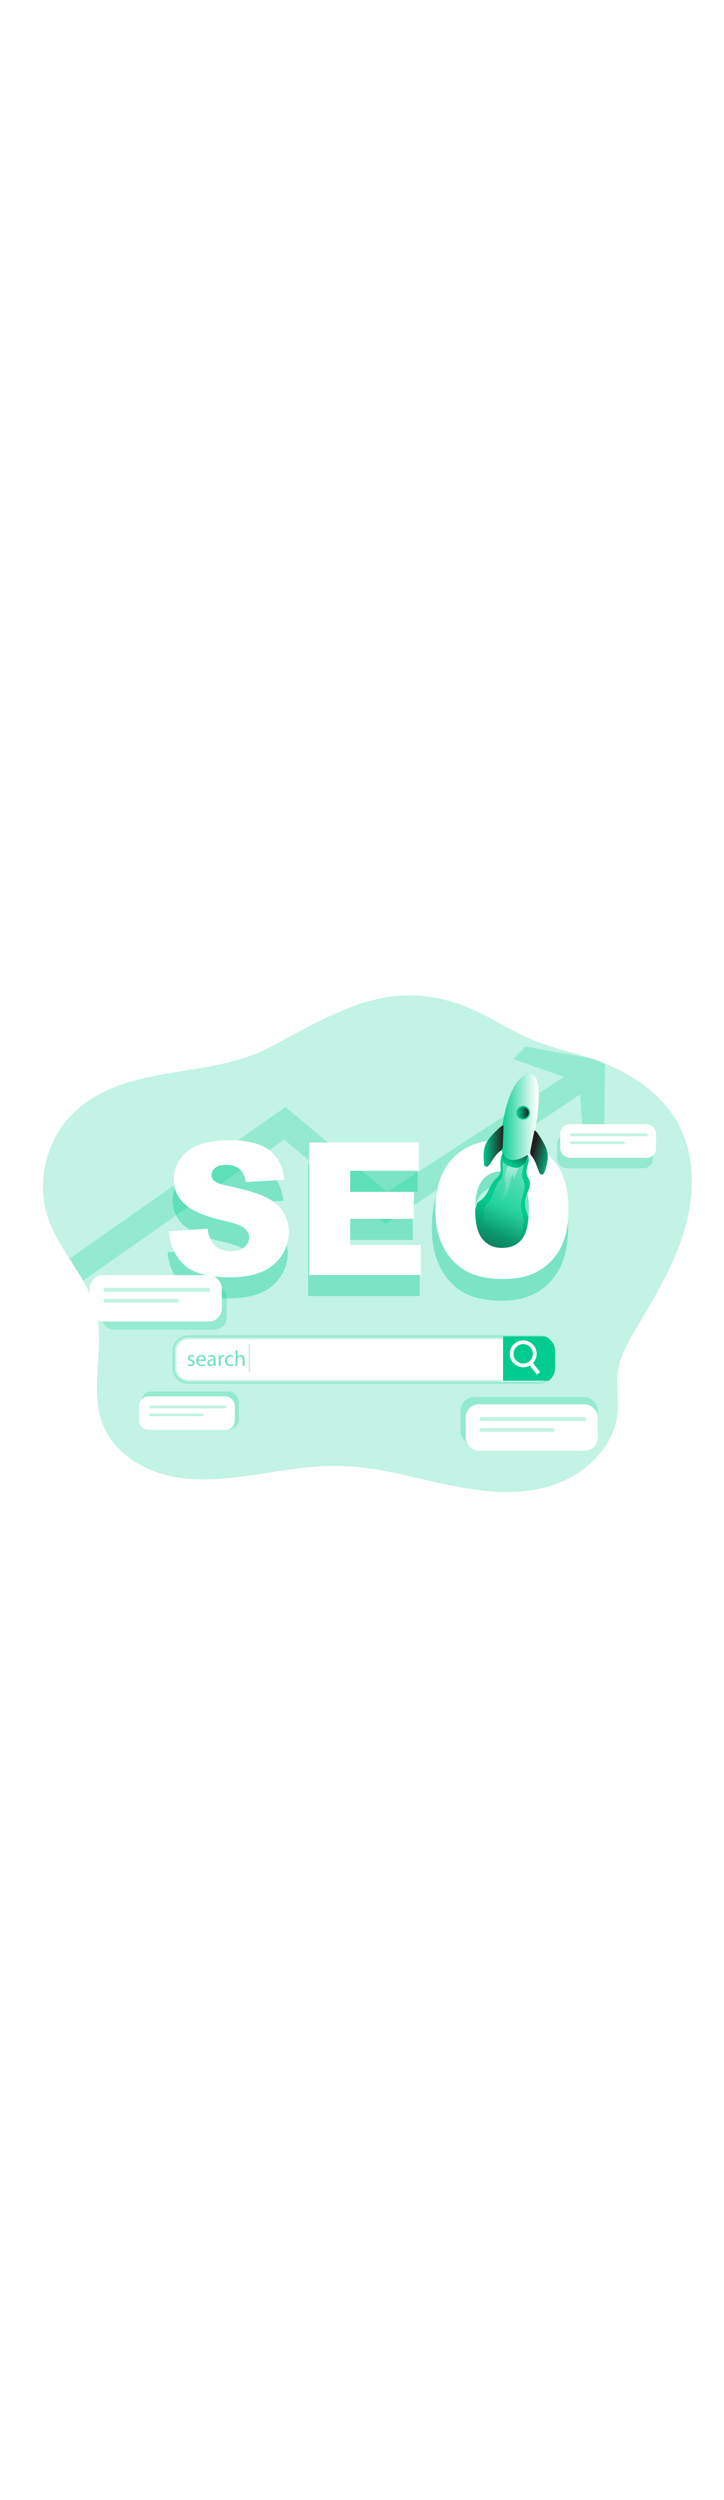 <svg id="_0190_seo" xmlns="http://www.w3.org/2000/svg" xmlns:xlink="http://www.w3.org/1999/xlink" viewBox="0 0 500 500" data-imageid="seo-92" imageName="SEO" class="illustrations_image" style="width: 145px;"><defs><style>.cls-1_seo-92{fill:url(#linear-gradient);}.cls-1_seo-92,.cls-2_seo-92,.cls-3_seo-92,.cls-4_seo-92,.cls-5_seo-92,.cls-6_seo-92,.cls-7_seo-92,.cls-8_seo-92,.cls-9_seo-92,.cls-10_seo-92,.cls-11_seo-92,.cls-12_seo-92{stroke-width:0px;}.cls-13_seo-92{opacity:.37;}.cls-14_seo-92{opacity:.56;}.cls-2_seo-92{fill:url(#linear-gradient-4-seo-92);}.cls-3_seo-92{fill:url(#linear-gradient-2-seo-92);}.cls-4_seo-92{fill:url(#linear-gradient-3-seo-92);}.cls-5_seo-92{fill:url(#linear-gradient-8-seo-92);}.cls-6_seo-92{fill:url(#linear-gradient-9-seo-92);}.cls-7_seo-92{fill:url(#linear-gradient-7-seo-92);}.cls-8_seo-92{fill:url(#linear-gradient-5-seo-92);}.cls-9_seo-92{fill:url(#linear-gradient-6-seo-92);}.cls-10_seo-92{isolation:isolate;opacity:.24;}.cls-10_seo-92,.cls-12_seo-92{fill:#68e1fd;}.cls-11_seo-92{fill:#fff;}</style><linearGradient id="linear-gradient-seo-92" x1="844.32" y1="2007.61" x2="686.26" y2="1970.08" gradientTransform="translate(-472.97 2225) scale(1 -1)" gradientUnits="userSpaceOnUse"><stop offset="0" stop-color="#fff" stop-opacity="0"/><stop offset=".95" stop-color="#fff"/></linearGradient><linearGradient id="linear-gradient-2-seo-92" x1="822.23" y1="2005.02" x2="798.37" y2="1943.39" gradientTransform="translate(-472.97 2225) scale(1 -1)" gradientUnits="userSpaceOnUse"><stop offset="0" stop-color="#231f20" stop-opacity="0"/><stop offset="1" stop-color="#231f20"/></linearGradient><linearGradient id="linear-gradient-3-seo-92" x1="814.04" y1="1987.34" x2="873.69" y2="2101.78" xlink:href="#linear-gradient-seo-92"/><linearGradient id="linear-gradient-4-seo-92" x1="820.73" y1="2007.22" x2="831.66" y2="2070.59" xlink:href="#linear-gradient-seo-92"/><linearGradient id="linear-gradient-5-seo-92" x1="825.5" y1="2033.64" x2="833.7" y2="2050.23" xlink:href="#linear-gradient-2-seo-92"/><linearGradient id="linear-gradient-6-seo-92" x1="818.64" y1="2066.74" x2="845.14" y2="2066.74" xlink:href="#linear-gradient-seo-92"/><linearGradient id="linear-gradient-7-seo-92" x1="806.94" y1="2046.65" x2="820.7" y2="2046.65" xlink:href="#linear-gradient-2-seo-92"/><linearGradient id="linear-gradient-8-seo-92" x1="-3597.27" y1="2581.76" x2="-3583.5" y2="2581.76" gradientTransform="translate(-3730.05 1825.59) rotate(-166.1)" xlink:href="#linear-gradient-2-seo-92"/><linearGradient id="linear-gradient-9-seo-92" x1="828.48" y1="2117.37" x2="836.14" y2="2117.37" gradientTransform="translate(-471 2272.74) scale(1 -1)" xlink:href="#linear-gradient-2-seo-92"/></defs><g id="background_seo-92"><path class="cls-10_seo-92 targetColor" d="M472.67,236.38c-7.17,24.09-20.38,45.86-33.15,67.49-5.88,9.9-11.84,20.23-13.1,31.67-.93,8.5.77,17.1.16,25.6-1.72,24.31-22.51,44.11-45.77,51.41-23.26,7.3-48.46,4.37-72.33-.66-23.87-5.02-47.47-12.07-71.83-12.89-17.53-.59-34.95,2.04-52.27,4.74-21,3.29-42.45,6.58-63.36,2.89-20.92-3.69-41.58-15.77-49.71-35.43-10.12-24.44,1.32-52.88-4.93-78.59-1.83-7.61-5.12-14.62-9-21.42-2.91-5.14-6.17-10.14-9.4-15.12-5.64-8.76-11.18-17.63-14.59-27.38-8.95-25.55-1.3-56.08,18.67-74.4,36.16-33.23,91.83-22,133.48-43.72,45.95-23.99,84.16-50.2,138.6-27.35,15.06,6.33,28.7,15.71,43.82,21.95,12.68,5.26,26.24,8.13,39.29,12.41l1.18.41c6.42,2.15,12.69,4.73,18.75,7.73,17.1,8.55,32.22,20.71,41.2,37.33,11.98,22.08,11.45,49.22,4.3,73.32Z" style="fill: rgb(0, 204, 143);"/><path class="cls-10_seo-92 targetColor" d="M417.86,121.7l-.75,54.05-13.23,7.27-3.35-40.26-134.28,89.42-70.02-58.3-138.86,97.31c-2.91-5.14-6.17-10.14-9.4-15.12l149.18-104.62,70.3,58.59,122.07-79.39c.13.04-35.04-12.3-35.04-12.3,1.04-.74,7.43-7.89,8.55-8.7,0,0,45.14,8.26,45.37,8.34,6.41,2.14,3.39.7,9.46,3.71Z" style="fill: rgb(0, 204, 143);"/></g><g id="SEO_seo-92"><g class="cls-13_seo-92"><path class="cls-12_seo-92 targetColor" d="M298.24,234.08c0-16.11,4.13-28.65,12.39-37.62,8.26-8.97,19.77-13.46,34.53-13.46s26.77,4.41,34.95,13.22c8.18,8.82,12.27,21.17,12.28,37.05,0,11.53-1.79,20.99-5.37,28.37-3.36,7.14-8.75,13.13-15.5,17.23-6.75,4.09-15.17,6.13-25.26,6.13s-18.72-1.77-25.44-5.32c-6.72-3.55-12.15-9.15-16.3-16.8-4.19-7.67-6.29-17.27-6.29-28.81ZM326.32,234.22c0,9.96,1.71,17.12,5.12,21.47,3.41,4.35,8.05,6.52,13.91,6.53,6.03,0,10.7-2.13,14.01-6.4,3.31-4.27,4.96-11.91,4.96-22.95,0-9.29-1.72-16.08-5.17-20.38-3.45-4.3-8.13-6.43-14.04-6.38-5.32-.15-10.38,2.27-13.6,6.51-3.45,4.35-5.17,11.55-5.17,21.61h0Z" style="fill: rgb(0, 204, 143);"/></g><g class="cls-13_seo-92"><path class="cls-12_seo-92 targetColor" d="M115.77,251.58l26.87-1.68c.58,4.38,1.77,7.71,3.56,9.97,2.91,3.7,7.07,5.55,12.49,5.55,4.03,0,7.14-.95,9.32-2.84,2.18-1.89,3.27-4.09,3.29-6.58,0-2.37-1.04-4.49-3.12-6.36-2.08-1.87-6.9-3.64-14.47-5.3-12.38-2.78-21.21-6.48-26.49-11.09-5.2-4.36-8.14-10.85-7.98-17.64.01-4.74,1.44-9.37,4.08-13.31,2.72-4.18,6.81-7.46,12.28-9.86,5.46-2.4,12.95-3.59,22.47-3.58,11.68,0,20.58,2.17,26.71,6.52,6.13,4.34,9.78,11.25,10.94,20.72l-26.64,1.57c-.71-4.12-2.2-7.11-4.46-8.98-2.26-1.87-5.39-2.8-9.38-2.81-3.28,0-5.75.7-7.42,2.09-1.58,1.21-2.5,3.09-2.49,5.08.04,1.56.8,3.02,2.06,3.95,1.32,1.2,4.47,2.32,9.47,3.37,12.34,2.66,21.19,5.35,26.52,8.07,5.34,2.72,9.22,6.1,11.65,10.13,2.44,4.08,3.69,8.75,3.63,13.51.03,5.77-1.67,11.41-4.87,16.21-3.32,5.01-8.04,8.93-13.58,11.25-5.82,2.56-13.15,3.83-22.01,3.83-15.53,0-26.3-2.99-32.28-8.98-5.99-5.98-9.38-13.59-10.17-22.82Z" style="fill: rgb(0, 204, 143);"/><path class="cls-12_seo-92 targetColor" d="M212.82,190.43h75.67v19.51h-47.37v14.52h43.94v18.64h-43.94v18.02h48.74v20.69h-77.04v-91.38Z" style="fill: rgb(0, 204, 143);"/></g><path class="cls-11_seo-92" d="M116.52,237.05l26.87-1.68c.58,4.38,1.76,7.71,3.55,9.97,2.91,3.7,7.08,5.55,12.49,5.55,4.03,0,7.13-.95,9.32-2.84,2.18-1.89,3.28-4.09,3.29-6.58,0-2.37-1.04-4.49-3.12-6.36-2.08-1.87-6.9-3.64-14.47-5.3-12.39-2.78-21.22-6.48-26.49-11.09-5.2-4.36-8.14-10.85-7.98-17.64.01-4.74,1.44-9.37,4.08-13.31,2.72-4.17,6.82-7.46,12.28-9.86,5.47-2.4,12.96-3.6,22.47-3.58,11.68,0,20.58,2.17,26.71,6.52,6.13,4.34,9.78,11.25,10.93,20.72l-26.62,1.56c-.7-4.12-2.19-7.11-4.46-8.98-2.27-1.87-5.4-2.8-9.38-2.81-3.29,0-5.76.7-7.42,2.09-1.58,1.21-2.5,3.09-2.5,5.08.04,1.56.8,3.02,2.06,3.95,1.32,1.21,4.47,2.33,9.47,3.37,12.34,2.66,21.18,5.35,26.52,8.07,5.34,2.72,9.23,6.1,11.66,10.13,2.44,4.08,3.7,8.77,3.64,13.53.03,5.77-1.67,11.41-4.86,16.21-3.32,5.01-8.05,8.92-13.59,11.25-5.82,2.56-13.15,3.84-22,3.83-15.54,0-26.31-2.99-32.29-8.98-5.98-5.98-9.38-13.59-10.19-22.82Z"/><path class="cls-11_seo-92" d="M213.57,175.9h75.67v19.51h-47.37v14.52h43.95v18.64h-43.95v18.02h48.75v20.67h-77.05v-91.35Z"/><path class="cls-11_seo-92" d="M380.69,186.46c-8-8.28-19.38-12.43-34.13-12.45-14.41,0-25.65,4.22-33.74,12.66-8.05,8.48-12.1,20.26-12.1,35.43,0,10.86,2.04,19.9,6.12,27.12,4.08,7.22,9.4,12.5,15.96,15.83,6.54,3.34,14.82,5.01,24.84,5,9.85,0,18.07-1.93,24.65-5.8,6.52-3.8,11.78-9.43,15.12-16.2,3.46-6.97,5.2-15.88,5.21-26.72,0-14.93-3.97-26.55-11.94-34.87ZM328.15,222.24c0-9.48,1.67-16.26,5-20.34,3.03-3.81,7.62-6.05,12.49-6.09.27-.04.55-.06.82-.05,5.76,0,10.34,2.01,13.72,6.04,2.02,2.59,3.4,5.62,4.02,8.84.73,3.39,1.08,6.86,1.03,10.33,0,2.33-.08,4.47-.24,6.48-.56,6.97-2.1,12.01-4.6,15.12-3.23,4-7.79,6-13.69,6.01-5.7,0-10.23-2.05-13.58-6.14-3.29-4.08-4.95-10.7-4.98-19.94v-.26Z"/><path class="cls-1_seo-92" d="M354.32,206.37c-.74,1.63-1.27,3.35-1.59,5.12-.24,1.75-.04,3.53-.2,5.26-.31,3.56-2.03,6.83-2.98,10.28-1.35,4.92-1.12,10.11-.88,15.2l5.83-18.77c.6-1.71,1.04-3.47,1.32-5.26.14-2.03.13-4.07-.03-6.1-.07-3.56.17-7.12.72-10.63-1.01,1.4-1.54,3.28-2.19,4.9Z"/></g><g id="bubble_seo-92"><rect class="cls-10_seo-92 targetColor" x="384.71" y="170.45" width="66.2" height="23.19" rx="6.51" ry="6.51" style="fill: rgb(0, 204, 143);"/><rect class="cls-10_seo-92 targetColor" x="318.06" y="351.48" width="94.9" height="33.24" rx="9.33" ry="9.33" style="fill: rgb(0, 204, 143);"/><rect class="cls-10_seo-92 targetColor" x="70.16" y="274.31" width="86.42" height="30.61" rx="8.54" ry="8.54" style="fill: rgb(0, 204, 143);"/><rect class="cls-10_seo-92 targetColor" x="97.55" y="347.63" width="67.44" height="26.16" rx="6.98" ry="6.98" style="fill: rgb(0, 204, 143);"/><rect class="cls-11_seo-92" x="321.64" y="356.47" width="91.21" height="31.95" rx="8.97" ry="8.97"/><path class="cls-10_seo-92 targetColor" d="M332.46,365.23h71.11c.76,0,1.37.62,1.37,1.37h0c0,.76-.62,1.37-1.37,1.37h-71.11c-.76,0-1.37-.62-1.37-1.37h0c0-.76.62-1.37,1.37-1.37Z" style="fill: rgb(0, 204, 143);"/><rect class="cls-10_seo-92 targetColor" x="331.08" y="372.83" width="51.98" height="2.6" rx="1.12" ry="1.12" style="fill: rgb(0, 204, 143);"/><rect class="cls-11_seo-92" x="61.98" y="267.39" width="91.21" height="31.95" rx="8.97" ry="8.97"/><path class="cls-10_seo-92 targetColor" d="M72.81,276.15h71.11c.76,0,1.37.62,1.37,1.37h0c0,.76-.62,1.37-1.37,1.37h-71.11c-.76,0-1.37-.62-1.37-1.37h0c0-.76.62-1.37,1.37-1.37Z" style="fill: rgb(0, 204, 143);"/><rect class="cls-10_seo-92 targetColor" x="71.43" y="283.75" width="51.98" height="2.6" rx="1.12" ry="1.12" style="fill: rgb(0, 204, 143);"/><rect class="cls-11_seo-92" x="95.97" y="350.94" width="66.2" height="23.19" rx="6.51" ry="6.51"/><path class="cls-10_seo-92 targetColor" d="M103.83,357.3h51.61c.55,0,1,.45,1,1h0c0,.55-.45,1-1,1h-51.61c-.55,0-1-.45-1-1h0c0-.55.45-1,1-1Z" style="fill: rgb(0, 204, 143);"/><rect class="cls-10_seo-92 targetColor" x="102.83" y="362.81" width="37.73" height="1.89" rx=".82" ry=".82" style="fill: rgb(0, 204, 143);"/><rect class="cls-11_seo-92" x="386.89" y="163.24" width="66.2" height="23.19" rx="6.51" ry="6.51"/><path class="cls-10_seo-92 targetColor" d="M394.74,169.6h51.61c.55,0,1,.45,1,1h0c0,.55-.45,1-1,1h-51.61c-.55,0-1-.45-1-1h0c0-.55.45-1,1-1Z" style="fill: rgb(0, 204, 143);"/><rect class="cls-10_seo-92 targetColor" x="393.74" y="175.11" width="37.73" height="1.89" rx=".82" ry=".82" style="fill: rgb(0, 204, 143);"/></g><g id="search_bar_seo-92"><rect class="cls-11_seo-92" x="120.51" y="310.21" width="261.44" height="30.82" rx="9.49" ry="9.49"/><path class="cls-10_seo-92 targetColor" d="M376.39,309.62c-1.26-.5-2.59-.75-3.95-.74h-242.44c-5.97,0-10.81,4.83-10.83,10.8v11.84c.01,5.97,4.86,10.81,10.83,10.81h242.47c5.95-.04,10.77-4.86,10.8-10.81v-11.84c0-4.45-2.74-8.45-6.88-10.06ZM380.63,331.54c-.01,4.5-3.66,8.15-8.16,8.16h-242.47c-4.51,0-8.17-3.65-8.19-8.16v-11.84c.02-4.51,3.68-8.15,8.19-8.15h242.47c4.5.01,8.15,3.65,8.16,8.15v11.84Z" style="fill: rgb(0, 204, 143);"/><g class="cls-14_seo-92"><path class="cls-12_seo-92 targetColor" d="M129.88,328.58c.53.33,1.14.51,1.77.53.97,0,1.43-.49,1.43-1.1s-.38-.99-1.37-1.35c-1.32-.47-1.97-1.2-1.97-2.08,0-1.19.96-2.16,2.54-2.16.63,0,1.26.15,1.81.45l-.34.98c-.45-.28-.97-.43-1.51-.43-.8,0-1.24.45-1.24,1.01s.44.88,1.4,1.25c1.28.48,1.93,1.12,1.93,2.22,0,1.32-1.01,2.21-2.75,2.21-.72.01-1.44-.16-2.07-.51l.36-1.02Z" style="fill: rgb(0, 204, 143);"/><path class="cls-12_seo-92 targetColor" d="M136.87,326.51c-.11,1.3.86,2.44,2.16,2.55.11,0,.23.01.34,0,.7.02,1.4-.11,2.04-.38l.23.96c-.78.33-1.61.48-2.45.46-2.27,0-3.63-1.49-3.63-3.72s1.32-3.95,3.46-3.95c2.41,0,3.04,2.12,3.04,3.47,0,.21-.02.42-.04.62l-5.15-.02ZM140.81,325.55c0-.85-.36-2.18-1.86-2.18-1.35,0-1.97,1.24-2.06,2.18h3.92Z" style="fill: rgb(0, 204, 143);"/><path class="cls-12_seo-92 targetColor" d="M147.8,329.95l-.11-.93h-.05c-.53.71-1.37,1.12-2.26,1.1-1.16.08-2.17-.79-2.25-1.95,0-.06,0-.11,0-.17,0-1.78,1.58-2.75,4.43-2.74v-.14c.11-.83-.47-1.6-1.31-1.71-.12-.02-.24-.02-.36,0-.68,0-1.34.19-1.92.55l-.31-.89c.73-.44,1.57-.67,2.43-.66,2.26,0,2.8,1.54,2.8,3.01v2.76c-.01.59.03,1.18.12,1.76h-1.22ZM147.6,326.18c-1.46-.03-3.12.23-3.12,1.66-.05.65.43,1.22,1.08,1.27.06,0,.12,0,.18,0,.8.02,1.52-.47,1.78-1.23.05-.14.07-.28.08-.43v-1.28Z" style="fill: rgb(0, 204, 143);"/><path class="cls-12_seo-92 targetColor" d="M151.06,324.88c0-.87,0-1.62-.06-2.3h1.17l.05,1.45h.06c.26-.92,1.09-1.57,2.04-1.61.13,0,.26.01.38.05v1.26c-.15-.03-.31-.05-.46-.05-.95.04-1.72.78-1.8,1.72-.04.21-.06.42-.06.62v3.95h-1.32v-5.09Z" style="fill: rgb(0, 204, 143);"/><path class="cls-12_seo-92 targetColor" d="M161.14,329.68c-.67.3-1.39.44-2.12.43-2.22,0-3.67-1.51-3.67-3.77-.1-2.06,1.5-3.82,3.56-3.91.13,0,.26,0,.38,0,.64,0,1.27.12,1.86.38l-.31,1.04c-.48-.25-1.01-.38-1.55-.36-1.69,0-2.63,1.25-2.63,2.79-.13,1.39.9,2.62,2.29,2.75.09,0,.18.01.27.01.57,0,1.13-.13,1.64-.37l.27,1.01Z" style="fill: rgb(0, 204, 143);"/><path class="cls-12_seo-92 targetColor" d="M162.7,319.14h1.32v4.6h0c.23-.4.56-.72.96-.95.42-.24.89-.37,1.37-.37.99,0,2.57.6,2.57,3.15v4.39h-1.32v-4.23c0-1.18-.44-2.19-1.7-2.19-.82.01-1.54.54-1.8,1.32-.08.21-.11.43-.09.66v4.44h-1.32v-10.81Z" style="fill: rgb(0, 204, 143);"/></g><path class="cls-12_seo-92 targetColor" d="M383.28,319.68v11.84c.01,3.39-1.59,6.59-4.31,8.61h-31.56v-30.5h29c4.15,1.62,6.88,5.61,6.88,10.06Z" style="fill: rgb(0, 204, 143);"/><path class="cls-11_seo-92" d="M361.33,330.93c-5.13,0-9.29-4.15-9.3-9.28s4.15-9.29,9.28-9.3c5.13,0,9.29,4.15,9.3,9.28h0c-.01,5.14-4.16,9.29-9.28,9.3ZM361.33,314.93c-3.7,0-6.71,3-6.71,6.7,0,3.7,3,6.71,6.7,6.71s6.71-3,6.71-6.7h0c0-3.71-3-6.71-6.7-6.71Z"/><rect class="cls-11_seo-92" x="367.39" y="326.21" width="2.79" height="9.94" transform="translate(-125.91 300.19) rotate(-38.34)"/><rect class="cls-10_seo-92 targetColor" x="171.7" y="314.68" width=".99" height="19.38" style="fill: rgb(0, 204, 143);"/></g><g id="rocket_seo-92"><path class="cls-12_seo-92 targetColor" d="M365.02,227.45c-.56,6.97-2.1,12.01-4.6,15.12-3.23,4-7.79,6-13.69,6.01-5.7,0-10.23-2.05-13.58-6.14-3.29-4.08-4.95-10.7-4.98-19.94.39-1.72.87-3.41,1.43-5.08,2.41-1.38,4.47-3.29,6.04-5.59,2.31-3.41,3.5-7.59,6.38-10.52.98-.98,2.12-1.83,2.83-3,.45-.76.73-1.61.82-2.49.24-1.75-.05-3.66-.08-5.46-.03-3.3.87-6.53,2.59-9.34,5.48.08,10.88,2.56,16.26,3.54,2.35,3.95-1.75,9.03-.61,13.51.4,1.59,1.46,2.94,1.91,4.53.74,2.7-.39,5.35-1.51,8.05-.52,1.21-.94,2.46-1.28,3.73-1.05,4.35.33,8.81,2.06,13.06Z" style="fill: rgb(0, 204, 143);"/><path class="cls-3_seo-92" d="M365.02,227.45c-.56,6.97-2.1,12.01-4.6,15.12-3.23,4-7.79,6-13.69,6.01-5.7,0-10.23-2.05-13.58-6.14-3.29-4.08-4.95-10.7-4.98-19.94.39-1.72.87-3.41,1.43-5.08,2.41-1.38,4.47-3.29,6.04-5.59,2.31-3.41,3.5-7.59,6.38-10.52.98-.98,2.12-1.83,2.83-3,.45-.76.73-1.61.82-2.49.24-1.75-.05-3.66-.08-5.46-.03-3.3.87-6.53,2.59-9.34,5.48.08,10.88,2.56,16.26,3.54,2.35,3.95-1.75,9.03-.61,13.51.4,1.59,1.46,2.94,1.91,4.53.74,2.7-.39,5.35-1.51,8.05-.52,1.21-.94,2.46-1.28,3.73-1.05,4.35.33,8.81,2.06,13.06Z"/><path class="cls-4_seo-92" d="M361.66,229.16c-.44,6.97-1.59,12.01-3.45,15.12-2.42,4-5.83,6.02-10.26,6.02s-7.68-2.05-10.18-6.15c-2.46-4.08-3.71-10.7-3.73-19.94.29-1.75.65-3.45,1.07-5.08,1.9-1.51,3.44-3.42,4.52-5.59,1.72-3.42,2.63-7.6,4.78-10.52.81-.92,1.52-1.92,2.12-2.99.34-.79.55-1.63.61-2.49.08-1.82.06-3.64-.06-5.45-.03-3.22.64-6.41,1.97-9.35,4.1.08,8.15,2.57,12.18,3.55,1.77,3.95-1.32,9.03-.45,13.51.3,1.58,1.09,2.94,1.43,4.52.56,2.7-.3,5.35-1.13,8.05-.39,1.22-.7,2.47-.95,3.73-.8,4.35.24,8.82,1.53,13.06Z"/><path class="cls-2_seo-92" d="M348.35,203.4l.85-.95c.13,4.95-1.5,9.78-4.6,13.64-1.43,1.76-3.2,3.39-3.75,5.6,5.88-3.88,9.95-9.98,11.28-16.9.46-2.44.66-5.11,2.21-7.04l.32,3.36c1.35-2.6,2.53-5.29,3.53-8.05.2-.53.36-1.22-.07-1.59-.24-.17-.54-.27-.84-.27-2.63-.26-5.55-1.13-6.9,1.54-1.55,3.06-1.9,7.3-2.03,10.66Z"/><path class="cls-12_seo-92 targetColor" d="M347.13,182.75s-.37,5.4.66,6.99,8.02,4.66,10.72,3.29c1.69-.9,3.24-2.06,4.57-3.45l1.36-5-17.31-1.83Z" style="fill: rgb(0, 204, 143);"/><path class="cls-8_seo-92" d="M347.13,182.75s-.37,5.4.66,6.99,8.02,4.66,10.72,3.29c1.69-.9,3.24-2.06,4.57-3.45l1.36-5-17.31-1.83Z"/><path class="cls-12_seo-92 targetColor" d="M345.67,174.02s2.98-40.77,18.88-45.23c15.91-4.46,1.97,54.18,1.97,54.18,0,0-20.86,15.91-20.86-8.95Z" style="fill: rgb(0, 204, 143);"/><path class="cls-9_seo-92" d="M345.67,174.02s2.98-40.77,18.88-45.23c15.91-4.46,1.97,54.18,1.97,54.18,0,0-20.86,15.91-20.86-8.95Z"/><path class="cls-12_seo-92 targetColor" d="M343.79,166.82c-3.65,3.47-7.44,7.14-8.96,11.94-1.14,3.57-.89,7.41-.66,11.18.07,1.01.28,2.22,1.22,2.58,1.07.41,2.1-.62,2.75-1.55,2.21-3.17,4.07-6.7,7.13-9.05.54-.36,1.02-.8,1.41-1.32.4-.75.58-1.6.53-2.45.17-4.67.49-9.42.51-14.05-1.56.41-2.74,1.57-3.95,2.73Z" style="fill: rgb(0, 204, 143);"/><path class="cls-7_seo-92" d="M343.79,166.82c-3.65,3.47-7.44,7.14-8.96,11.94-1.14,3.57-.89,7.41-.66,11.18.07,1.01.28,2.22,1.22,2.58,1.07.41,2.1-.62,2.75-1.55,2.21-3.17,4.07-6.7,7.13-9.05.54-.36,1.02-.8,1.41-1.32.4-.75.58-1.6.53-2.45.17-4.67.49-9.42.51-14.05-1.56.41-2.74,1.57-3.95,2.73Z"/><path class="cls-12_seo-92 targetColor" d="M372.39,171.06c2.73,4.23,5.54,8.71,5.88,13.72.26,3.74-.89,7.42-2.03,10.99-.3.96-.8,2.08-1.79,2.22-1.14.14-1.9-1.1-2.31-2.16-1.39-3.6-2.37-7.47-4.78-10.48-.44-.47-.8-1.01-1.06-1.59-.2-.83-.18-1.69.06-2.51.94-4.6,1.76-9.26,2.83-13.81,1.44.82,2.3,2.22,3.2,3.63Z" style="fill: rgb(0, 204, 143);"/><path class="cls-5_seo-92" d="M372.37,171.18c2.72,4.23,5.53,8.7,5.87,13.72.26,3.73-.89,7.41-2.03,10.99-.3.96-.8,2.08-1.79,2.21-1.13.14-1.9-1.1-2.31-2.16-1.39-3.6-2.37-7.46-4.77-10.47-.44-.47-.8-1-1.06-1.59-.21-.83-.19-1.69.05-2.51.94-4.6,1.76-9.27,2.83-13.81,1.45.82,2.3,2.22,3.21,3.63Z"/><circle class="cls-12_seo-92 targetColor" cx="361.34" cy="155.39" r="4.71" style="fill: rgb(0, 204, 143);"/><circle class="cls-6_seo-92" cx="361.31" cy="155.38" r="3.83"/></g></svg>